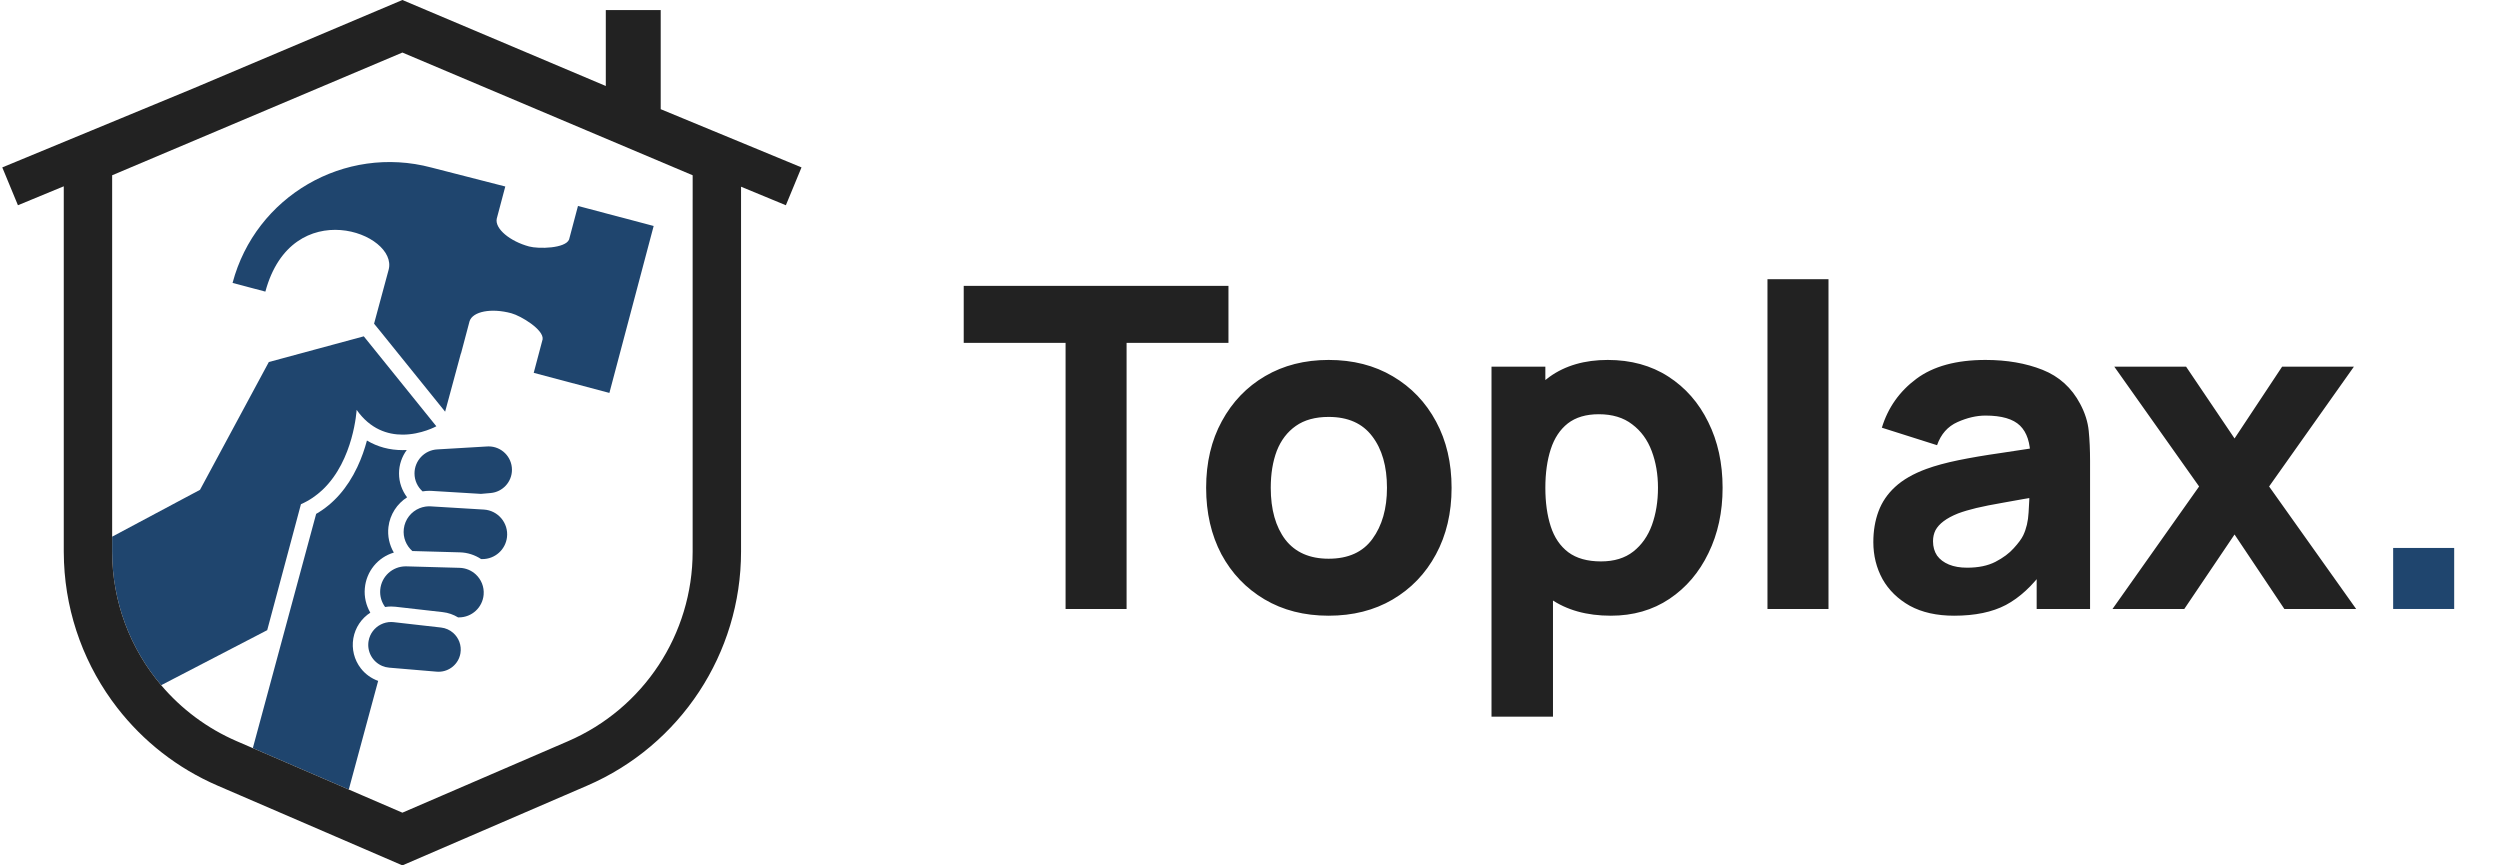 <svg width="156" height="54" viewBox="0 0 156 54" fill="none" xmlns="http://www.w3.org/2000/svg">
<path d="M22.512 41.702C22.102 41.172 21.934 40.49 22.048 39.831C22.167 39.15 22.563 38.582 23.108 38.23C22.842 37.775 22.718 37.245 22.765 36.712C22.858 35.636 23.592 34.773 24.575 34.481C24.295 34.003 24.172 33.441 24.239 32.884C24.333 32.099 24.778 31.433 25.403 31.032C25.088 30.618 24.899 30.102 24.899 29.543C24.899 28.997 25.079 28.491 25.382 28.08C25.297 28.084 25.21 28.087 25.122 28.087C24.305 28.087 23.556 27.884 22.897 27.489C22.761 27.999 22.569 28.569 22.299 29.14C21.674 30.465 20.804 31.447 19.728 32.066L15.776 46.683L21.764 49.267L23.597 42.488C23.172 42.335 22.792 42.065 22.512 41.702Z" fill="#1f456e"/>
<path d="M40.788 14.101L38.691 13.544L38.691 13.547L36.066 12.851L35.51 14.947C35.281 15.506 33.613 15.542 33.014 15.38C31.828 15.059 30.868 14.276 30.997 13.646L31.53 11.637L26.913 10.453C21.5 9.017 15.948 12.241 14.512 17.654L16.559 18.197C18.215 12.068 24.872 14.537 24.25 16.837L23.685 18.927L23.342 20.198L23.718 20.658L27.726 25.627L27.776 25.689L28.76 22.05L28.768 22.052L29.201 20.42L29.201 20.419L29.301 20.042C29.501 19.431 30.661 19.209 31.909 19.547C32.508 19.709 33.938 20.571 33.86 21.17L33.304 23.266L38.026 24.518L40.788 14.104L40.788 14.101Z" fill="#1f456e"/>
<path d="M30.491 27.856C30.462 27.856 30.433 27.857 30.403 27.859C29.517 27.912 28.407 27.977 27.505 28.03C27.429 28.034 27.352 28.039 27.279 28.043C26.485 28.089 25.865 28.747 25.865 29.542C25.865 29.991 26.061 30.389 26.369 30.663C26.503 30.641 26.639 30.627 26.779 30.627C26.787 30.627 26.795 30.628 26.803 30.628C26.847 30.629 26.891 30.63 26.936 30.632C27.854 30.688 29.032 30.759 30.011 30.818L30.616 30.765C31.369 30.699 31.946 30.069 31.946 29.314C31.946 28.504 31.289 27.856 30.491 27.856Z" fill="#1f456e"/>
<path d="M30.193 31.797C30.138 31.794 30.08 31.791 30.024 31.787C29.032 31.728 27.817 31.654 26.877 31.597C26.844 31.595 26.812 31.594 26.779 31.594C26.697 31.594 26.616 31.602 26.536 31.614C26.415 31.633 26.297 31.665 26.186 31.71C25.662 31.921 25.269 32.403 25.198 32.999C25.133 33.544 25.351 34.051 25.73 34.385C25.749 34.385 25.767 34.386 25.787 34.386C26.714 34.412 27.818 34.443 28.707 34.467C29.178 34.48 29.633 34.63 30.021 34.886L30.052 34.886C30.069 34.887 30.085 34.887 30.101 34.887C30.881 34.887 31.543 34.304 31.636 33.524C31.741 32.641 31.081 31.851 30.193 31.797Z" fill="#1f456e"/>
<path d="M28.68 35.433C27.714 35.407 26.498 35.373 25.527 35.345C25.485 35.344 25.442 35.343 25.401 35.342C25.387 35.341 25.373 35.341 25.36 35.34C25.344 35.34 25.329 35.34 25.314 35.34C24.49 35.34 23.799 35.97 23.727 36.796C23.692 37.199 23.81 37.577 24.03 37.877C24.153 37.857 24.277 37.846 24.404 37.846C24.495 37.846 24.586 37.851 24.677 37.861C24.73 37.867 24.787 37.874 24.842 37.88C25.703 37.978 26.777 38.1 27.631 38.197C27.971 38.235 28.295 38.35 28.583 38.525H28.639C29.441 38.524 30.109 37.911 30.179 37.112C30.222 36.614 30.025 36.154 29.686 35.841C29.421 35.598 29.071 35.444 28.68 35.433Z" fill="#1f456e"/>
<path d="M28.278 39.492C28.074 39.313 27.814 39.191 27.522 39.158C27.123 39.113 26.675 39.062 26.223 39.011C25.654 38.946 25.079 38.881 24.587 38.825C24.58 38.824 24.573 38.823 24.567 38.822C24.524 38.817 24.481 38.816 24.438 38.815C24.427 38.815 24.415 38.813 24.404 38.813C24.176 38.813 23.958 38.869 23.763 38.967C23.374 39.164 23.08 39.535 23 39.996C22.883 40.667 23.256 41.303 23.849 41.554C23.984 41.611 24.13 41.649 24.285 41.662L27.249 41.912C27.289 41.916 27.328 41.917 27.367 41.917C28.034 41.917 28.614 41.438 28.73 40.77C28.816 40.275 28.627 39.799 28.278 39.492Z" fill="#1f456e"/>
<path d="M18.475 32.599L18.624 32.041L18.779 31.462C19.308 31.231 19.755 30.917 20.136 30.555C22.082 28.706 22.254 25.575 22.254 25.575C23.107 26.785 24.187 27.121 25.122 27.121C26.287 27.121 27.228 26.6 27.228 26.6L22.717 21.008L22.7 20.987L16.775 22.59L12.481 30.564L11.976 30.834L11.47 31.103L6.998 33.488V34.421C6.998 37.541 8.121 40.475 10.057 42.757L16.674 39.322L18.475 32.599Z" fill="#1f456e"/>
<path d="M41.228 6.813V0.63H37.802V5.366L25.11 0L12.048 5.523L0.142 10.446L1.119 12.807L3.979 11.625V12.45V27.196V34.421C3.979 34.645 3.985 34.867 3.994 35.09C4.135 38.45 5.331 41.61 7.323 44.176C8.935 46.252 11.067 47.94 13.582 49.025L14.98 49.628L20.968 52.212L25.11 54L36.637 49.025C42.466 46.51 46.241 40.769 46.241 34.421V27.196V12.45V11.651L49.038 12.807L50.014 10.446L41.228 6.813ZM43.221 12.45V27.196V34.421C43.221 39.569 40.167 44.213 35.441 46.253L25.11 50.711L21.764 49.267L15.776 46.683L14.779 46.253C12.916 45.449 11.316 44.24 10.057 42.757C8.121 40.475 6.998 37.541 6.998 34.421V33.488V27.196V12.45V10.937L25.11 3.279L36.626 8.148L40.821 9.922V9.922L43.222 10.937V12.45H43.221Z" fill="#222222"/>
<path d="M66.492 38V21.396H60.136V17.84H76.656V21.396H70.299V38H66.492ZM82.907 38.42C81.386 38.42 80.051 38.079 78.903 37.398C77.755 36.717 76.859 35.779 76.215 34.584C75.581 33.38 75.263 31.999 75.263 30.44C75.263 28.863 75.59 27.477 76.243 26.282C76.897 25.078 77.797 24.14 78.945 23.468C80.093 22.796 81.414 22.46 82.907 22.46C84.428 22.46 85.763 22.801 86.911 23.482C88.069 24.163 88.969 25.106 89.613 26.31C90.257 27.505 90.579 28.881 90.579 30.44C90.579 32.008 90.252 33.394 89.599 34.598C88.955 35.793 88.055 36.731 86.897 37.412C85.749 38.084 84.419 38.42 82.907 38.42ZM82.907 34.864C84.13 34.864 85.04 34.453 85.637 33.632C86.244 32.801 86.547 31.737 86.547 30.44C86.547 29.096 86.239 28.023 85.623 27.22C85.016 26.417 84.111 26.016 82.907 26.016C82.076 26.016 81.395 26.203 80.863 26.576C80.331 26.949 79.934 27.467 79.673 28.13C79.421 28.793 79.295 29.563 79.295 30.44C79.295 31.793 79.599 32.871 80.205 33.674C80.821 34.467 81.722 34.864 82.907 34.864ZM100.518 38.42C99.015 38.42 97.76 38.07 96.752 37.37C95.744 36.67 94.983 35.718 94.47 34.514C93.966 33.31 93.714 31.952 93.714 30.44C93.714 28.928 93.966 27.57 94.47 26.366C94.974 25.162 95.716 24.21 96.696 23.51C97.676 22.81 98.885 22.46 100.322 22.46C101.768 22.46 103.028 22.805 104.102 23.496C105.175 24.187 106.006 25.134 106.594 26.338C107.191 27.533 107.49 28.9 107.49 30.44C107.49 31.952 107.196 33.31 106.608 34.514C106.029 35.718 105.217 36.67 104.172 37.37C103.126 38.07 101.908 38.42 100.518 38.42ZM93.07 44.72V22.88H96.43V33.24H96.906V44.72H93.07ZM99.902 35.032C100.723 35.032 101.395 34.827 101.918 34.416C102.44 34.005 102.828 33.455 103.08 32.764C103.332 32.064 103.458 31.289 103.458 30.44C103.458 29.6 103.327 28.835 103.066 28.144C102.804 27.444 102.398 26.889 101.848 26.478C101.306 26.058 100.611 25.848 99.762 25.848C98.969 25.848 98.325 26.039 97.83 26.422C97.344 26.805 96.99 27.341 96.766 28.032C96.542 28.723 96.43 29.525 96.43 30.44C96.43 31.355 96.542 32.157 96.766 32.848C96.99 33.539 97.354 34.075 97.858 34.458C98.371 34.841 99.052 35.032 99.902 35.032ZM110.29 38V17.42H114.098V38H110.29ZM121.936 38.42C120.853 38.42 119.934 38.215 119.178 37.804C118.431 37.384 117.862 36.829 117.47 36.138C117.087 35.438 116.896 34.668 116.896 33.828C116.896 33.128 117.003 32.489 117.218 31.91C117.432 31.331 117.778 30.823 118.254 30.384C118.739 29.936 119.388 29.563 120.2 29.264C120.76 29.059 121.427 28.877 122.202 28.718C122.976 28.559 123.854 28.41 124.834 28.27C125.814 28.121 126.892 27.957 128.068 27.78L126.696 28.536C126.696 27.64 126.481 26.982 126.052 26.562C125.622 26.142 124.904 25.932 123.896 25.932C123.336 25.932 122.752 26.067 122.146 26.338C121.539 26.609 121.114 27.089 120.872 27.78L117.428 26.688C117.81 25.437 118.529 24.42 119.584 23.636C120.638 22.852 122.076 22.46 123.896 22.46C125.23 22.46 126.416 22.665 127.452 23.076C128.488 23.487 129.272 24.196 129.804 25.204C130.102 25.764 130.28 26.324 130.336 26.884C130.392 27.444 130.42 28.069 130.42 28.76V38H127.088V34.892L127.564 35.536C126.826 36.553 126.028 37.291 125.17 37.748C124.32 38.196 123.242 38.42 121.936 38.42ZM122.748 35.424C123.448 35.424 124.036 35.303 124.512 35.06C124.997 34.808 125.38 34.523 125.66 34.206C125.949 33.889 126.145 33.623 126.248 33.408C126.444 32.997 126.556 32.521 126.584 31.98C126.621 31.429 126.64 30.972 126.64 30.608L127.76 30.888C126.63 31.075 125.716 31.233 125.016 31.364C124.316 31.485 123.751 31.597 123.322 31.7C122.892 31.803 122.514 31.915 122.188 32.036C121.814 32.185 121.511 32.349 121.278 32.526C121.054 32.694 120.886 32.881 120.774 33.086C120.671 33.291 120.62 33.52 120.62 33.772C120.62 34.117 120.704 34.416 120.872 34.668C121.049 34.911 121.296 35.097 121.614 35.228C121.931 35.359 122.309 35.424 122.748 35.424ZM131.82 38L137.224 30.356L131.932 22.88H136.412L139.436 27.36L142.404 22.88H146.884L141.592 30.356L147.024 38H142.544L139.436 33.352L136.3 38H131.82Z" fill="#222222"/>
<path d="M149.333 38V34.192H153.141V38H149.333Z" fill="#1f456e"/>
</svg>
